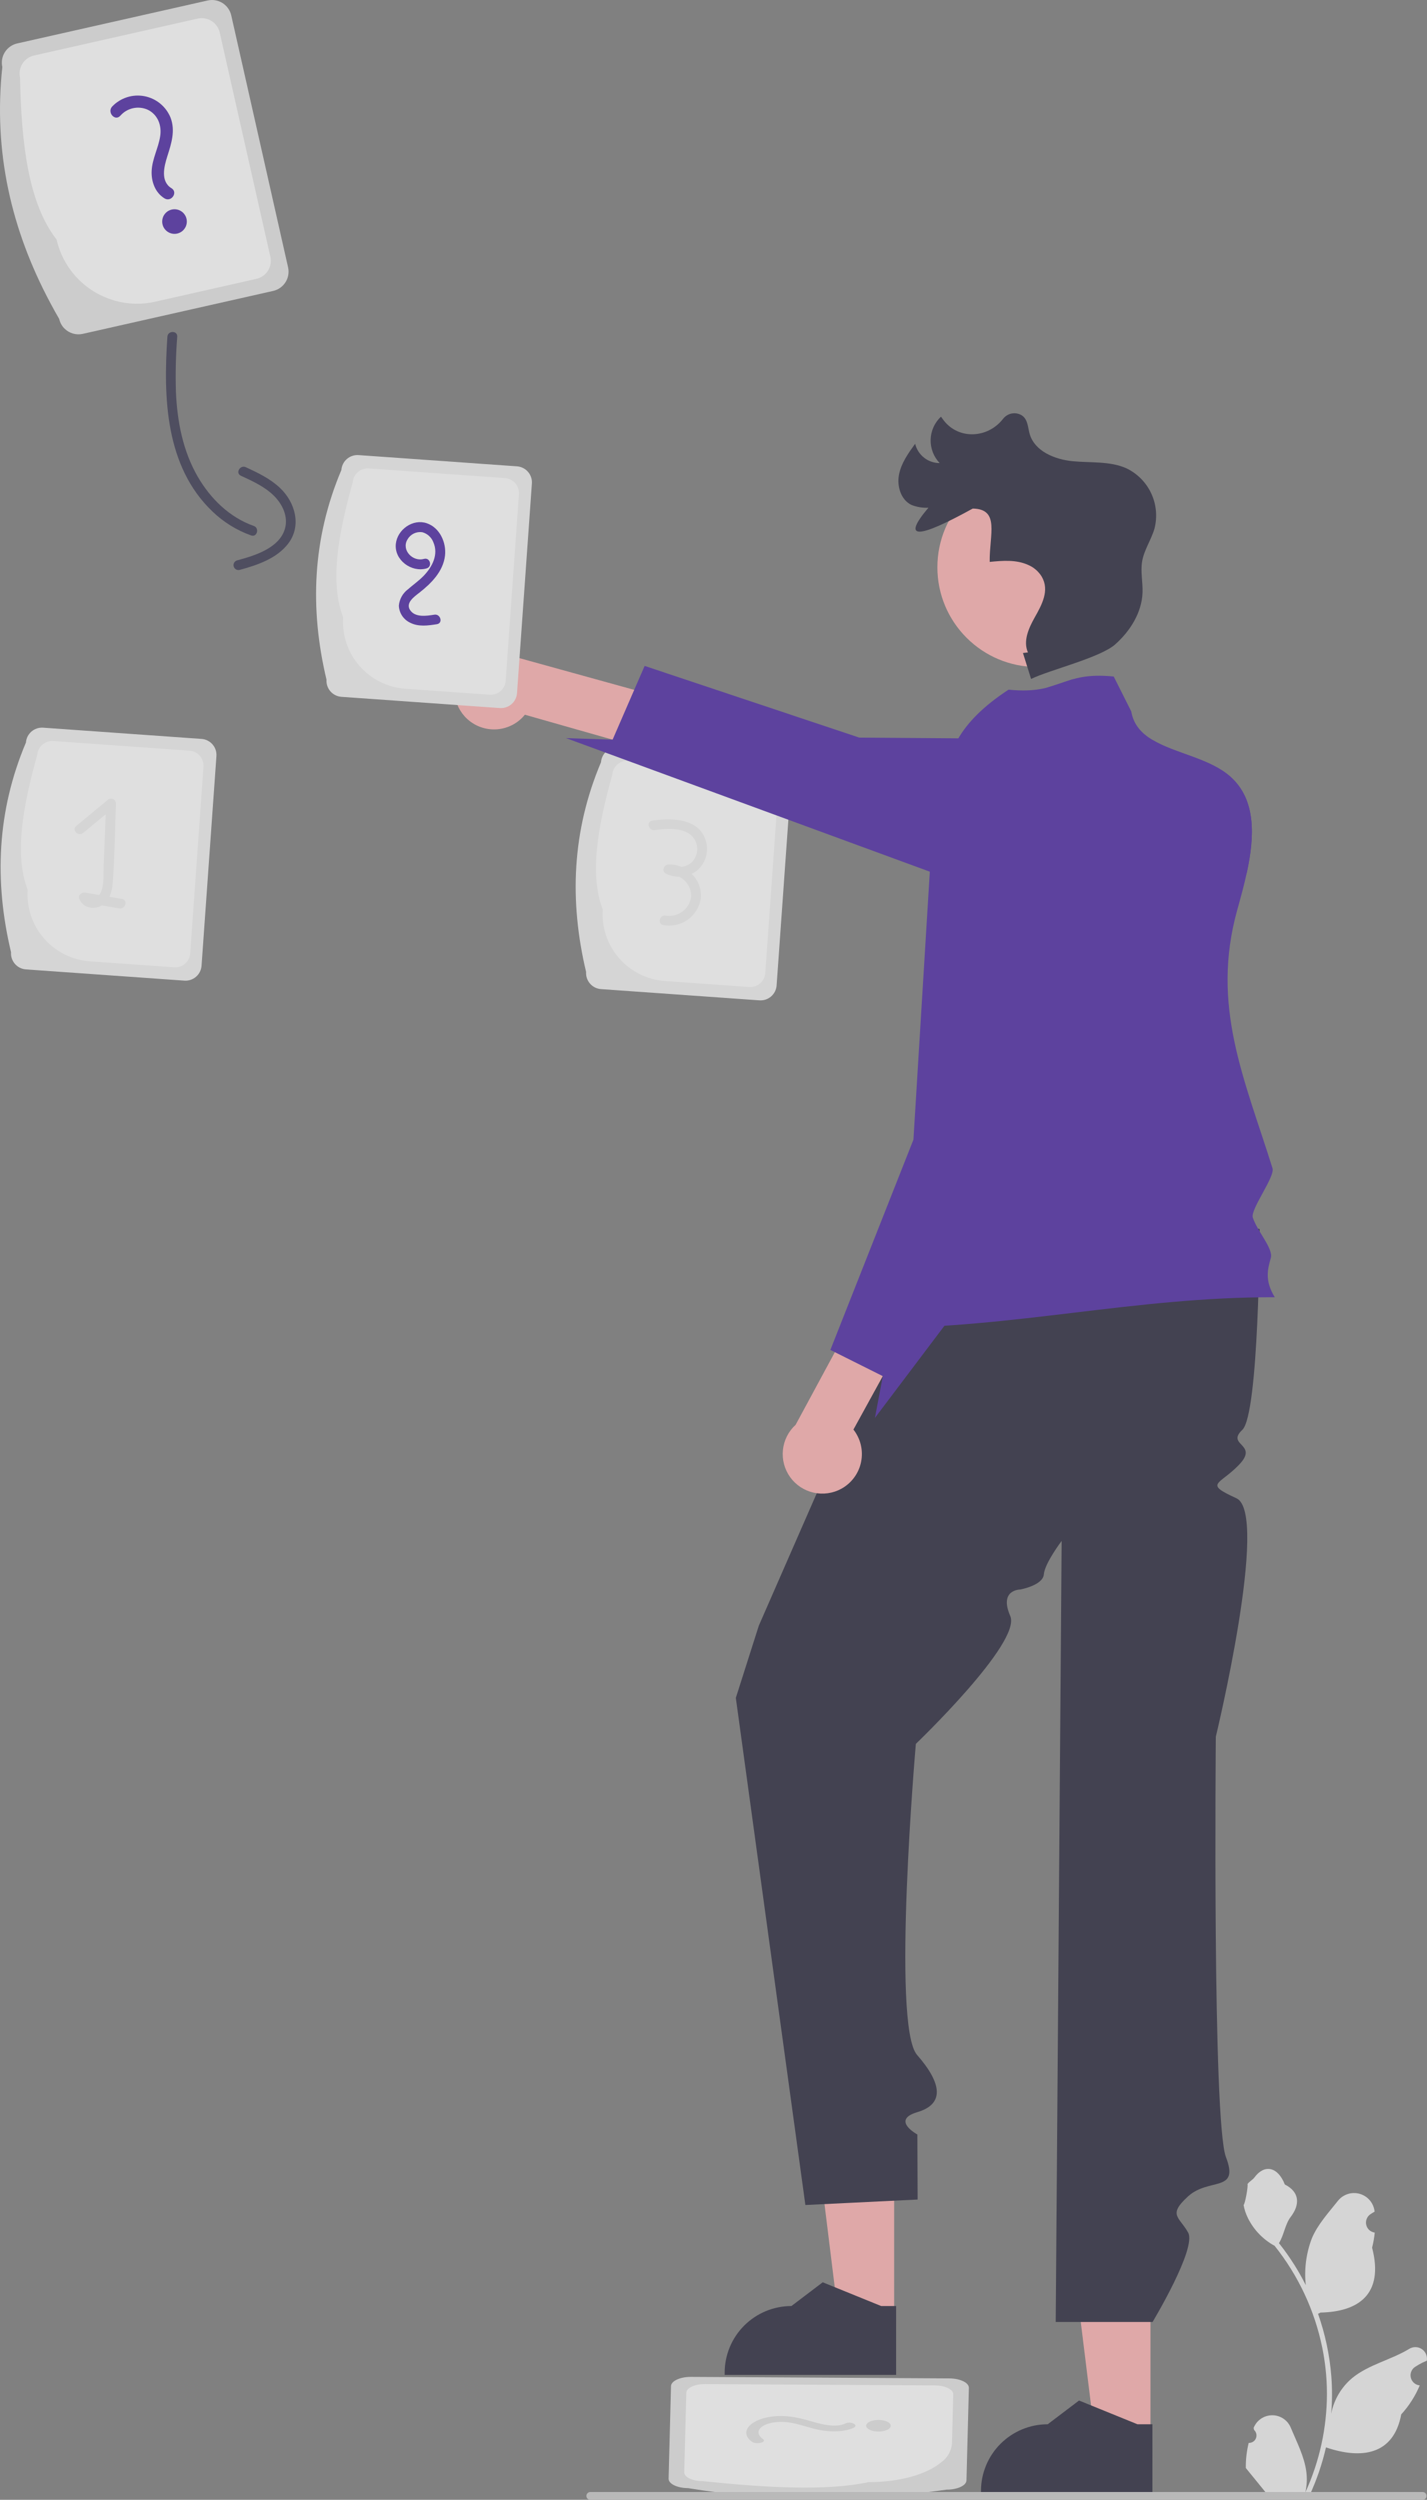<svg width="169" height="296" viewBox="0 0 169 296" fill="none" xmlns="http://www.w3.org/2000/svg">
<rect x="0" y="0" width="169" height="296" fill="#808080" stroke="none"/>
<g opacity="0.75" clip-path="url(#clip0_4_95)">
<path d="M34.117 31.656L29.042 9.153L27.387 1.822C27.25 1.217 26.878 0.691 26.352 0.361C25.827 0.03 25.192 -0.078 24.587 0.059L22.087 0.624L2.039 5.143C1.74 5.211 1.457 5.336 1.206 5.513C0.955 5.69 0.742 5.914 0.578 6.173C0.414 6.433 0.303 6.722 0.251 7.024C0.199 7.326 0.207 7.635 0.275 7.934C-0.801 17.947 1.324 27.184 5.936 35.828C6.276 36.475 6.637 37.122 7.012 37.768C7.111 38.215 7.341 38.623 7.673 38.939C7.952 39.206 8.293 39.399 8.665 39.502C9.037 39.606 9.428 39.616 9.805 39.531L12.434 38.939L14.056 38.572L32.353 34.447C32.957 34.31 33.483 33.94 33.813 33.416C34.144 32.893 34.254 32.26 34.117 31.656Z" fill="#E6E6E6"/>
<path d="M32.019 30.403L27.183 8.996L26.025 3.857C25.897 3.291 25.55 2.799 25.059 2.489C24.569 2.179 23.975 2.076 23.409 2.203L21.869 2.55L4.028 6.573C3.462 6.7 2.97 7.047 2.659 7.537C2.349 8.027 2.246 8.621 2.373 9.186C2.53 16.98 3.347 24.052 6.705 28.368C7.088 30.047 7.908 31.594 9.083 32.853C10.258 34.112 11.746 35.038 13.395 35.535C13.436 35.549 13.47 35.563 13.511 35.576C13.538 35.583 13.572 35.597 13.599 35.604C15.152 36.04 16.788 36.082 18.361 35.726L30.364 33.017C30.93 32.889 31.422 32.542 31.733 32.052C32.043 31.562 32.146 30.969 32.019 30.403Z" fill="white"/>
<path d="M14.245 13.71C14.639 13.255 15.171 12.94 15.76 12.812C16.349 12.684 16.964 12.749 17.512 12.999C18.703 13.593 19.165 14.857 18.974 16.114C18.762 17.518 18.028 18.797 17.961 20.235C17.903 21.493 18.372 22.815 19.488 23.492C20.288 23.978 21.112 22.776 20.308 22.287C18.985 21.484 19.429 19.719 19.813 18.515C20.292 17.012 20.792 15.479 20.199 13.931C19.936 13.282 19.515 12.71 18.974 12.266C18.433 11.822 17.79 11.52 17.102 11.389C16.414 11.258 15.705 11.301 15.038 11.515C14.371 11.729 13.769 12.106 13.286 12.612C12.655 13.293 13.605 14.399 14.245 13.71Z" fill="#512DA8"/>
<path d="M20.667 27.691C21.472 27.691 22.125 27.039 22.125 26.234C22.125 25.43 21.472 24.777 20.667 24.777C19.862 24.777 19.209 25.43 19.209 26.234C19.209 27.039 19.862 27.691 20.667 27.691Z" fill="#512DA8"/>
<path d="M112.437 281.624L89.353 281.486L81.833 281.442C80.54 281.436 79.481 281.927 79.467 282.539L79.436 283.754L79.183 293.494C79.164 294.102 80.198 294.608 81.49 294.615C90.906 296.153 100.497 296.309 109.958 295.076C110.666 294.99 111.379 294.896 112.096 294.793C112.533 294.8 112.969 294.74 113.389 294.617C114.027 294.421 114.449 294.083 114.46 293.7L114.494 292.422L114.513 291.634L114.744 282.745C114.758 282.132 113.722 281.63 112.437 281.624Z" fill="#E6E6E6"/>
<path d="M110.731 282.453L88.769 282.326L83.498 282.295C82.29 282.287 81.296 282.746 81.28 283.318L81.261 284.066L81.036 292.734C81.021 293.307 81.988 293.778 83.196 293.785C90.82 294.571 97.894 294.973 102.874 293.9C106.5 293.918 109.697 292.992 111.404 291.605C111.427 291.587 111.448 291.573 111.471 291.556C111.484 291.544 111.505 291.53 111.518 291.518C111.865 291.262 112.154 290.935 112.365 290.559C112.576 290.183 112.705 289.766 112.742 289.336L112.891 283.504C112.906 282.932 111.939 282.461 110.731 282.453Z" fill="white"/>
<path d="M90.356 288.81C89.683 288.332 89.612 287.683 90.421 287.225C91.276 286.742 92.614 286.668 93.793 286.894C95.111 287.147 96.185 287.626 97.569 287.815C98.78 287.98 100.176 287.91 101.095 287.47C101.753 287.154 100.774 286.642 100.112 286.959C99.023 287.481 97.408 287.081 96.325 286.772C94.973 286.385 93.597 285.986 91.952 286.089C88.958 286.276 87.396 287.947 89.064 289.131C89.58 289.497 90.878 289.181 90.356 288.81Z" fill="#E6E6E6"/>
<path d="M104.037 287.919C104.843 287.919 105.496 287.61 105.496 287.228C105.496 286.846 104.843 286.537 104.037 286.537C103.232 286.537 102.579 286.846 102.579 287.228C102.579 287.61 103.232 287.919 104.037 287.919Z" fill="#E6E6E6"/>
<path d="M1.308 112.755C-0.698 104.338 -0.364 96.047 3.071 87.924C3.107 87.422 3.341 86.954 3.722 86.624C4.103 86.294 4.6 86.128 5.103 86.163L23.87 87.494C24.373 87.53 24.841 87.764 25.171 88.145C25.502 88.525 25.667 89.021 25.632 89.524L23.869 114.355C23.833 114.857 23.599 115.325 23.218 115.655C22.837 115.985 22.34 116.151 21.837 116.116L3.07 114.785C2.567 114.749 2.099 114.515 1.769 114.134C1.438 113.754 1.272 113.258 1.308 112.755Z" fill="#F2F2F2"/>
<path d="M3.28 105.357C1.675 101.209 2.701 95.504 4.413 89.394C4.447 88.923 4.667 88.485 5.023 88.176C5.38 87.867 5.845 87.712 6.316 87.744L22.445 88.888C22.916 88.922 23.354 89.141 23.664 89.498C23.973 89.854 24.128 90.319 24.096 90.789L22.526 112.885C22.493 113.356 22.273 113.794 21.916 114.103C21.56 114.412 21.095 114.567 20.624 114.534L10.632 113.826C8.534 113.675 6.582 112.698 5.203 111.111C3.825 109.523 3.133 107.454 3.28 105.357Z" fill="white"/>
<path d="M14.446 106.44C13.954 106.355 13.461 106.271 12.968 106.186C13.195 105.651 13.326 105.08 13.355 104.499C13.588 101.391 13.612 98.254 13.736 95.14C13.733 95.026 13.697 94.915 13.632 94.822C13.568 94.728 13.477 94.655 13.372 94.611C13.266 94.568 13.151 94.555 13.039 94.576C12.926 94.597 12.823 94.649 12.74 94.728C11.502 95.751 10.265 96.775 9.028 97.799C8.449 98.279 9.279 99.1 9.853 98.624C10.742 97.889 11.63 97.154 12.518 96.419C12.436 98.46 12.355 100.5 12.273 102.541C12.234 103.52 12.353 104.709 11.952 105.63C11.897 105.754 11.825 105.87 11.739 105.975C11.194 105.881 10.648 105.788 10.103 105.694C9.71 105.627 9.212 105.954 9.385 106.412C9.76 107.407 10.867 107.721 11.816 107.338C11.899 107.3 11.98 107.257 12.058 107.208L14.136 107.565C14.871 107.691 15.186 106.567 14.446 106.44Z" fill="#F2F2F2"/>
<path d="M69.412 115.088C67.407 106.671 67.741 98.38 71.176 90.257C71.212 89.755 71.446 89.287 71.827 88.957C72.208 88.627 72.704 88.461 73.207 88.496L91.975 89.827C92.477 89.863 92.945 90.097 93.276 90.478C93.606 90.859 93.772 91.355 93.737 91.857L91.974 116.688C91.938 117.19 91.703 117.658 91.322 117.988C90.941 118.318 90.445 118.484 89.942 118.449L71.175 117.118C70.672 117.082 70.204 116.848 69.874 116.467C69.543 116.087 69.377 115.591 69.412 115.088Z" fill="#F2F2F2"/>
<path d="M71.385 107.69C69.779 103.542 70.806 97.838 72.518 91.727C72.552 91.256 72.771 90.818 73.128 90.509C73.485 90.2 73.95 90.045 74.421 90.078L90.55 91.221C91.021 91.255 91.459 91.474 91.769 91.831C92.078 92.187 92.233 92.652 92.2 93.123L90.631 115.218C90.597 115.689 90.378 116.127 90.021 116.436C89.665 116.745 89.2 116.901 88.728 116.868L78.737 116.159C76.639 116.008 74.687 115.032 73.308 113.444C71.93 111.856 71.238 109.787 71.385 107.69Z" fill="white"/>
<path d="M81.913 103.477C82.128 103.377 82.331 103.254 82.519 103.111C83.019 102.699 83.388 102.15 83.583 101.532C83.777 100.915 83.788 100.254 83.614 99.63C82.857 96.852 79.532 96.835 77.236 97.169C76.495 97.277 76.81 98.401 77.546 98.294C79.094 98.069 81.523 97.886 82.354 99.575C82.544 99.972 82.611 100.416 82.548 100.851C82.485 101.286 82.294 101.693 81.999 102.019C81.646 102.373 81.182 102.593 80.685 102.643C80.203 102.434 79.681 102.337 79.156 102.358C78.615 102.384 78.314 103.17 78.861 103.445C79.346 103.687 79.88 103.813 80.422 103.813C80.871 104.03 81.246 104.374 81.5 104.803C81.754 105.231 81.875 105.726 81.849 106.223C81.797 106.564 81.678 106.891 81.5 107.186C81.321 107.48 81.086 107.737 80.808 107.94C80.53 108.144 80.214 108.291 79.879 108.372C79.544 108.453 79.196 108.467 78.855 108.414C78.122 108.266 77.808 109.39 78.545 109.539C79.048 109.633 79.565 109.625 80.065 109.515C80.565 109.405 81.038 109.194 81.454 108.897C81.871 108.599 82.223 108.221 82.489 107.784C82.755 107.346 82.93 106.86 83.003 106.354C83.049 105.823 82.976 105.289 82.787 104.791C82.598 104.293 82.3 103.844 81.913 103.477Z" fill="#F2F2F2"/>
<path d="M105.895 274.324L99.292 274.324L96.151 248.875L105.896 248.876L105.895 274.324Z" fill="#FFB6B6"/>
<path d="M106.127 281.207L85.823 281.207V280.95C85.823 278.856 86.655 276.847 88.138 275.366C89.62 273.885 91.63 273.053 93.726 273.053H93.726L97.435 270.241L104.355 273.053L106.128 273.053L106.127 281.207Z" fill="#2F2E41"/>
<path d="M136.25 288.324L129.647 288.323L126.506 262.874L136.252 262.875L136.25 288.324Z" fill="#FFB6B6"/>
<path d="M136.483 295.207L116.178 295.206V294.949C116.178 292.855 117.011 290.846 118.493 289.365C119.975 287.884 121.985 287.052 124.081 287.052H124.081L127.79 284.241L134.711 287.053L136.483 287.053L136.483 295.207Z" fill="#2F2E41"/>
<path d="M55.011 84.805C55.465 85.312 56.023 85.714 56.647 85.984C57.272 86.253 57.947 86.384 58.627 86.368C59.307 86.351 59.975 86.187 60.586 85.886C61.196 85.586 61.734 85.157 62.162 84.629L84.676 91.032L87.98 85.245L61.184 77.835C60.24 77.181 59.089 76.896 57.949 77.034C56.81 77.171 55.76 77.722 54.999 78.581C54.238 79.44 53.819 80.548 53.822 81.695C53.824 82.843 54.247 83.949 55.011 84.805Z" fill="#FFB6B6"/>
<path d="M113.558 138.366L89.868 192.489L87.144 201.044L95.381 261.092L108.675 260.443L108.645 252.743C108.645 252.743 105.481 251.029 108.635 250.097C111.788 249.166 111.655 246.802 108.608 243.318C105.561 239.834 108.465 206.488 108.465 206.488C108.465 206.488 121.011 194.484 119.645 191.348C118.278 188.212 120.815 188.212 120.815 188.212C120.815 188.212 123.52 187.728 123.623 186.415C123.726 185.101 125.731 182.459 125.731 182.459L125.029 274.941H136.499C136.499 274.941 141.743 266.233 140.713 264.359C139.682 262.485 138.241 262.302 140.713 260.06C143.185 257.819 146.813 259.653 145.193 255.431C143.574 251.208 143.99 205.642 143.99 205.642C143.99 205.642 150.371 179.2 146.429 177.405C142.486 175.61 144.446 175.863 146.774 173.403C149.102 170.943 145.154 171.168 147.128 169.306C149.102 167.443 149.182 145.526 149.182 145.526L113.558 138.366Z" fill="#2F2E41"/>
<path d="M150.968 153.603C134.362 153.564 120.115 157.293 103.509 157.254C104.591 149.772 108.372 138.045 109.453 130.562C110.974 120.036 109.795 113.754 111.312 103.229C111.464 102.198 111.611 101.172 111.759 100.141C112.359 95.98 110.923 91.819 113.499 87.425C114.596 85.551 116.422 83.638 119.445 81.662C125.727 82.3 125.618 79.469 131.899 80.107L133.977 84.244C134.242 85.815 135.195 86.838 136.487 87.612C139.145 89.218 143.239 89.778 145.699 91.951C148.789 94.681 148.583 99.048 147.664 103.31C147.337 104.827 146.921 106.328 146.528 107.74C143.364 119.113 147.408 127.789 150.705 138.339C151.018 139.34 148.057 143.208 148.37 144.172C148.902 145.806 150.807 147.838 150.504 148.941C150.128 150.308 149.754 151.594 150.968 153.603Z" fill="#512DA8"/>
<path d="M147.664 103.31L111.312 103.229L110.144 103.225L67.034 87.398L72.55 87.585L75.111 81.685L76.345 78.851L101.754 87.336L113.499 87.425L135.643 87.588C135.927 87.592 136.207 87.6 136.487 87.612C139.145 89.218 143.239 89.778 145.699 91.951C148.789 94.681 148.583 99.048 147.664 103.31Z" fill="#512DA8"/>
<path d="M122.828 78.978C129.352 78.978 134.641 73.693 134.641 67.174C134.641 60.655 129.352 55.37 122.828 55.37C116.304 55.37 111.015 60.655 111.015 67.174C111.015 73.693 116.304 78.978 122.828 78.978Z" fill="#FFB6B6"/>
<path d="M121.149 77.32L122.112 80.394C124.245 79.342 130.299 77.881 132.076 76.3C133.853 74.718 135.227 72.535 135.311 70.159C135.354 68.932 135.057 67.694 135.261 66.483C135.492 65.115 136.337 63.929 136.724 62.596C137.086 61.2 136.949 59.722 136.338 58.416C135.727 57.109 134.68 56.057 133.376 55.439C131.418 54.579 129.179 54.82 127.05 54.612C124.921 54.405 122.546 53.442 121.947 51.391C121.723 50.623 121.749 49.719 121.063 49.217C120.718 48.986 120.301 48.892 119.89 48.951C119.48 49.011 119.106 49.219 118.841 49.538C118.809 49.574 118.779 49.61 118.75 49.646C116.948 51.905 113.552 52.073 111.774 49.794C111.658 49.646 111.547 49.493 111.439 49.337C111.066 49.687 110.765 50.107 110.555 50.573C110.345 51.039 110.23 51.542 110.216 52.053C110.201 52.565 110.289 53.073 110.472 53.55C110.656 54.028 110.933 54.464 111.286 54.833C110.615 54.834 109.963 54.608 109.436 54.193C108.909 53.777 108.537 53.197 108.381 52.544C107.566 53.669 106.729 54.843 106.467 56.207C106.205 57.571 106.691 59.184 107.943 59.788C108.582 60.041 109.268 60.153 109.954 60.117C106.725 63.935 108.662 63.825 115.203 60.217C118.448 60.278 117.167 63.291 117.209 66.534C118.736 66.387 120.309 66.244 121.753 66.886C122.425 67.169 122.992 67.656 123.373 68.278C124.328 69.916 123.381 71.618 122.542 73.108C121.824 74.382 121.144 75.916 121.74 77.251" fill="#2F2E41"/>
<path d="M99.649 176.276C100.244 175.948 100.761 175.493 101.163 174.946C101.566 174.398 101.844 173.769 101.979 173.103C102.115 172.437 102.104 171.749 101.947 171.088C101.79 170.426 101.491 169.807 101.072 169.272L112.341 148.771L107.433 144.262L94.226 168.709C93.377 169.483 92.843 170.54 92.722 171.681C92.602 172.822 92.905 173.967 93.573 174.9C94.242 175.832 95.23 176.488 96.349 176.741C97.469 176.995 98.643 176.83 99.649 176.276Z" fill="#FFB6B6"/>
<path d="M127.135 80.406L124.509 127.428L111.853 156.978L103.616 167.893L104.552 162.947L98.874 160.108L98.341 159.844L105.898 140.715L108.179 134.945L109.241 117.574L110.245 101.148C110.419 98.322 111.177 95.561 112.472 93.043C113.768 90.524 115.573 88.301 117.772 86.515L124.077 81.398L127.135 80.406Z" fill="#512DA8"/>
<path d="M38.668 80.479C36.662 72.062 36.997 63.771 40.431 55.648C40.467 55.146 40.702 54.678 41.083 54.348C41.463 54.018 41.96 53.852 42.463 53.887L61.23 55.218C61.733 55.254 62.201 55.488 62.531 55.869C62.862 56.249 63.028 56.745 62.992 57.248L61.229 82.079C61.193 82.581 60.959 83.049 60.578 83.379C60.197 83.709 59.701 83.875 59.198 83.84L40.43 82.509C39.927 82.473 39.459 82.239 39.129 81.858C38.799 81.478 38.633 80.982 38.668 80.479Z" fill="#F2F2F2"/>
<path d="M40.64 73.081C39.035 68.933 40.061 63.228 41.774 57.118C41.808 56.647 42.027 56.209 42.384 55.9C42.74 55.591 43.205 55.436 43.676 55.468L59.805 56.612C60.276 56.646 60.715 56.865 61.024 57.222C61.334 57.578 61.489 58.043 61.456 58.513L59.887 80.609C59.853 81.08 59.633 81.518 59.277 81.827C58.92 82.136 58.455 82.291 57.984 82.258L47.993 81.55C45.895 81.399 43.942 80.422 42.564 78.835C41.185 77.247 40.494 75.178 40.64 73.081Z" fill="white"/>
<path d="M50.559 61.962C48.905 61.389 47.067 62.695 46.879 64.389C46.666 66.309 48.733 67.825 50.523 67.303C51.242 67.093 50.936 65.967 50.212 66.178C48.901 66.56 47.502 65.145 48.255 63.88C48.427 63.575 48.687 63.329 49.002 63.175C49.317 63.021 49.671 62.967 50.017 63.019C50.311 63.1 50.582 63.249 50.808 63.454C51.034 63.659 51.209 63.914 51.319 64.199C51.962 65.648 51.197 67.119 50.184 68.172C49.606 68.773 48.927 69.24 48.304 69.787C48.001 70.016 47.75 70.306 47.566 70.637C47.382 70.969 47.269 71.336 47.236 71.714C47.252 72.139 47.384 72.551 47.618 72.906C47.852 73.261 48.179 73.546 48.563 73.729C49.559 74.24 50.691 74.078 51.75 73.908C52.49 73.789 52.176 72.664 51.44 72.783C50.513 72.932 49.127 73.157 48.54 72.192C48.037 71.366 49.073 70.64 49.637 70.201C51.055 69.096 52.489 67.669 52.702 65.791C52.876 64.252 52.093 62.494 50.559 61.962Z" fill="#512DA8"/>
<path d="M147.884 289.26C148.065 289.268 148.244 289.221 148.397 289.124C148.55 289.027 148.67 288.886 148.739 288.719C148.809 288.552 148.826 288.367 148.788 288.191C148.749 288.014 148.657 287.853 148.524 287.73L148.464 287.49C148.472 287.471 148.48 287.451 148.488 287.432C148.67 287.002 148.975 286.635 149.365 286.378C149.756 286.121 150.213 285.985 150.681 285.986C151.148 285.988 151.604 286.128 151.993 286.388C152.381 286.648 152.684 287.017 152.863 287.448C153.578 289.17 154.489 290.895 154.713 292.716C154.812 293.521 154.77 294.337 154.59 295.127C156.271 291.464 157.143 287.483 157.149 283.453C157.149 282.442 157.093 281.431 156.981 280.426C156.888 279.603 156.759 278.785 156.594 277.973C155.693 273.566 153.759 269.436 150.951 265.922C149.591 265.181 148.492 264.041 147.801 262.657C147.551 262.159 147.374 261.628 147.276 261.079C147.429 261.099 147.854 258.766 147.738 258.623C147.952 258.299 148.334 258.138 148.568 257.822C149.728 256.249 151.327 256.524 152.162 258.661C153.945 259.56 153.963 261.051 152.868 262.486C152.172 263.398 152.077 264.633 151.466 265.61C151.529 265.691 151.594 265.769 151.657 265.849C152.806 267.325 153.807 268.91 154.646 270.581C154.442 268.709 154.686 266.815 155.357 265.055C156.037 263.415 157.312 262.034 158.435 260.616C158.732 260.235 159.136 259.951 159.594 259.799C160.053 259.647 160.547 259.635 161.012 259.763C161.478 259.892 161.895 260.155 162.212 260.52C162.528 260.886 162.728 261.336 162.788 261.815C162.79 261.836 162.792 261.857 162.795 261.878C162.628 261.972 162.464 262.072 162.305 262.177C162.104 262.311 161.949 262.503 161.859 262.727C161.769 262.95 161.748 263.196 161.801 263.432C161.853 263.667 161.975 263.881 162.151 264.046C162.327 264.211 162.549 264.319 162.788 264.356L162.812 264.36C162.753 264.96 162.648 265.556 162.498 266.14C163.939 271.707 160.828 273.735 156.387 273.826C156.289 273.876 156.194 273.926 156.096 273.974C156.939 276.362 157.468 278.849 157.669 281.373C157.783 282.863 157.777 284.359 157.649 285.847L157.657 285.794C157.979 284.139 158.862 282.646 160.158 281.567C162.082 279.987 164.802 279.405 166.878 278.135C167.099 277.994 167.355 277.918 167.618 277.918C167.88 277.917 168.137 277.991 168.358 278.132C168.58 278.272 168.756 278.473 168.867 278.71C168.978 278.948 169.018 279.212 168.984 279.472L168.975 279.527C168.666 279.653 168.365 279.798 168.073 279.962C167.906 280.056 167.743 280.156 167.583 280.261C167.383 280.395 167.227 280.587 167.137 280.81C167.047 281.034 167.027 281.28 167.079 281.515C167.131 281.751 167.254 281.965 167.43 282.13C167.606 282.295 167.828 282.403 168.066 282.44L168.091 282.443C168.108 282.446 168.123 282.448 168.141 282.451C167.612 283.713 166.87 284.874 165.947 285.884C165.046 290.744 161.177 291.205 157.038 289.79H157.036C156.582 291.762 155.924 293.681 155.073 295.516H148.06C148.035 295.439 148.012 295.358 147.989 295.28C148.639 295.321 149.29 295.282 149.93 295.165C149.41 294.527 148.889 293.884 148.369 293.246C148.357 293.234 148.347 293.221 148.336 293.208C148.072 292.882 147.806 292.558 147.542 292.231L147.542 292.231C147.528 291.23 147.643 290.231 147.884 289.26Z" fill="#F2F2F2"/>
<path d="M69.446 295.537C69.446 295.598 69.458 295.658 69.481 295.715C69.504 295.771 69.538 295.822 69.582 295.865C69.625 295.908 69.676 295.942 69.732 295.965C69.788 295.988 69.849 296 69.909 296H168.482C168.605 296 168.723 295.951 168.81 295.864C168.897 295.778 168.945 295.66 168.945 295.537C168.945 295.415 168.897 295.297 168.81 295.21C168.723 295.123 168.605 295.074 168.482 295.074H69.909C69.849 295.074 69.788 295.086 69.732 295.109C69.676 295.133 69.625 295.167 69.582 295.21C69.538 295.253 69.504 295.304 69.481 295.36C69.458 295.416 69.446 295.476 69.446 295.537Z" fill="#CCCCCC"/>
<path d="M19.823 39.872C19.336 47.063 19.57 55.225 25.156 60.56C26.465 61.822 28.029 62.79 29.742 63.4C30.452 63.65 30.757 62.523 30.052 62.275C27.182 61.264 24.924 59.042 23.42 56.445C21.656 53.4 20.984 49.888 20.836 46.406C20.768 44.227 20.819 42.045 20.99 39.872C21.041 39.122 19.873 39.125 19.823 39.872Z" fill="#3F3D56"/>
<path d="M28.525 56.328C29.91 56.971 31.362 57.625 32.457 58.718C33.456 59.715 34.154 61.17 33.749 62.591C33.085 64.922 30.127 65.802 28.064 66.358C27.92 66.403 27.798 66.502 27.726 66.635C27.653 66.768 27.635 66.924 27.676 67.07C27.716 67.216 27.811 67.34 27.942 67.417C28.072 67.494 28.227 67.518 28.375 67.483C30.449 66.923 32.776 66.142 34.131 64.368C35.735 62.267 34.974 59.499 33.172 57.786C32.011 56.682 30.552 55.988 29.115 55.321C28.438 55.007 27.844 56.012 28.525 56.328Z" fill="#3F3D56"/>
</g>
<defs>
<clipPath id="clip0_4_95">
<rect width="169" height="296" fill="white"/>
</clipPath>
</defs>
</svg>
